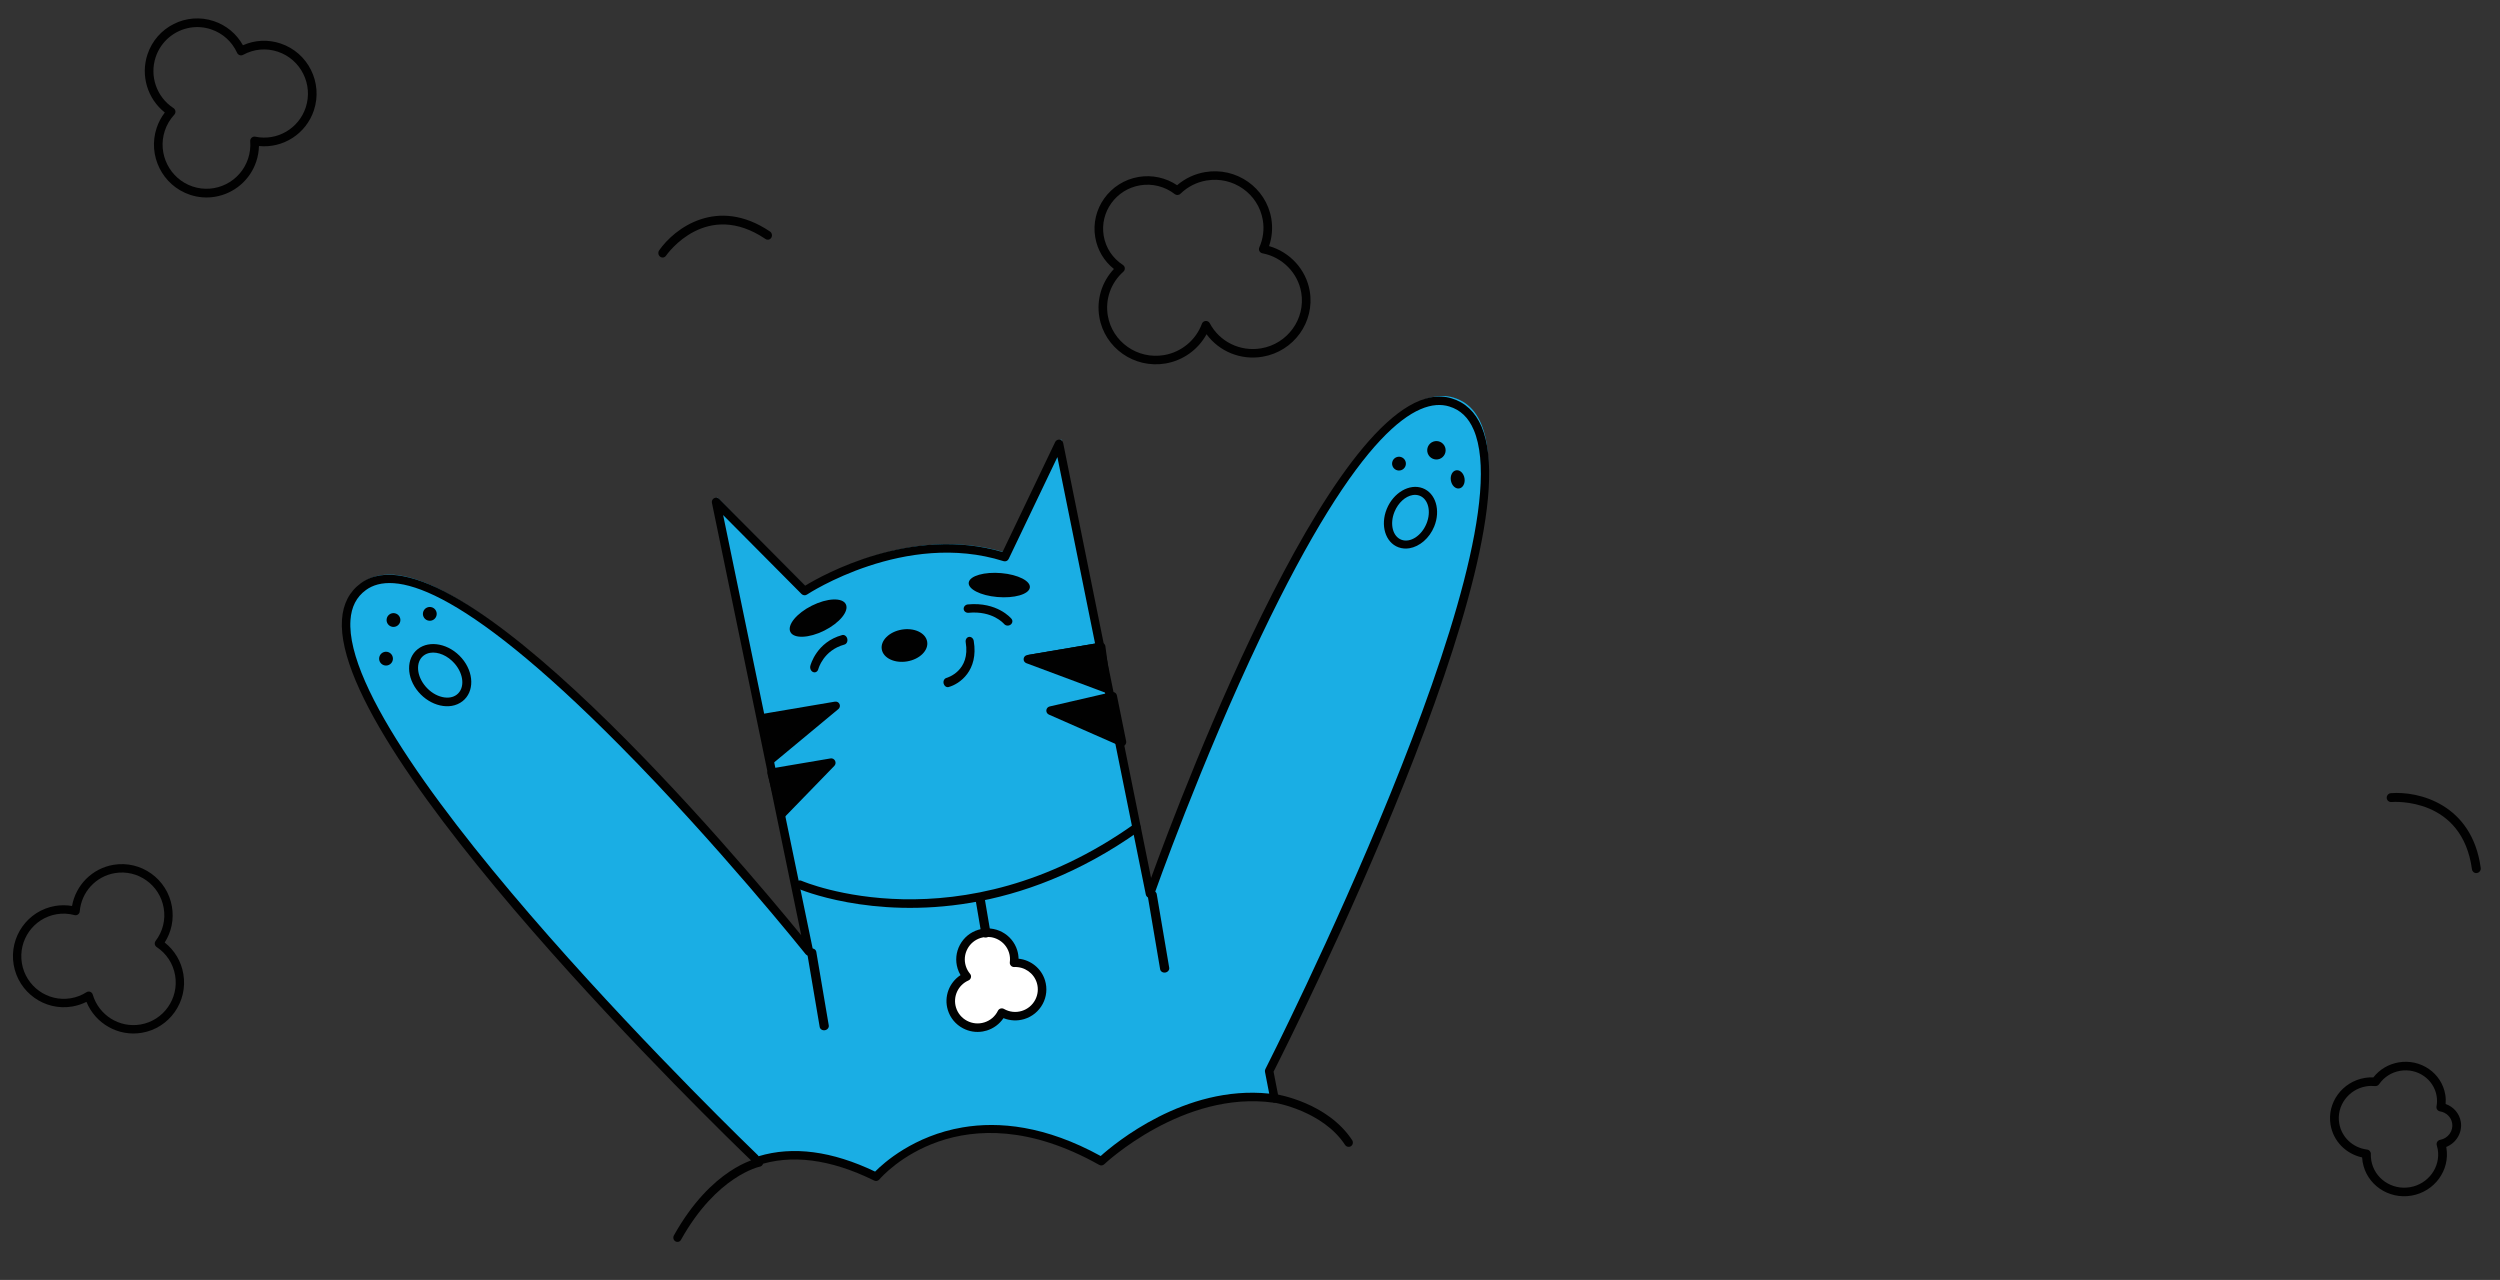 <svg width="543" height="278" viewBox="0 0 543 278" fill="none" xmlns="http://www.w3.org/2000/svg">
<rect x="0" y="0" width="543" height="278" fill="#333333" stroke="none"/>
<path d="M276.306 232.367L277.471 238.366C257.036 235.475 239.737 252.042 239.737 252.042C208.472 234.417 190.647 255.422 190.647 255.422C179.404 249.868 170.776 249.897 164.378 252.115L164.24 251.358C164.24 251.358 53.497 145.059 78.888 126.514C100.092 111.018 176.005 206.232 176.005 206.232L155.736 108.054L175.032 127.519C175.032 127.519 196.573 113.118 218.665 120.124L230.473 95.388L250.321 193.638C250.321 193.638 290.634 78.727 315.761 86.371C345.831 95.517 276.306 232.367 276.306 232.367Z" fill="#1AAEE4"/>
<path d="M239.355 253.121C239.153 253.155 238.937 253.12 238.749 253.015C208.66 236.098 191.688 255.361 190.979 256.188C190.706 256.509 190.248 256.604 189.868 256.416C180.332 251.719 171.763 250.629 164.398 253.178C164.141 253.266 163.864 253.24 163.631 253.106C163.398 252.97 163.236 252.741 163.188 252.477L163.104 252.017C157.08 246.228 72.268 164.166 74.277 134.589C74.509 131.15 75.895 128.485 78.392 126.663C98.088 112.298 160.739 186.877 174.03 203.142L154.629 109.207C154.547 108.808 154.737 108.402 155.098 108.21C155.455 108.019 155.9 108.084 156.188 108.371L174.891 127.203C178.636 124.925 197.976 114.073 217.753 119.894L229.187 96.002C229.356 95.645 229.737 95.436 230.131 95.486C230.525 95.533 230.843 95.829 230.921 96.217L250.016 190.696C256.828 171.951 291.778 79.397 315.291 86.519C318.247 87.417 320.432 89.477 321.785 92.645C333.417 119.887 280.471 225.178 276.618 232.769L277.719 238.421C277.776 238.714 277.688 239.014 277.482 239.231C277.278 239.448 276.98 239.551 276.683 239.508C257.011 236.738 240.007 252.716 239.838 252.879C239.702 253.01 239.533 253.091 239.355 253.121ZM209.096 244.865C216.967 243.531 227.055 244.483 239.07 251.087C242.055 248.405 257.354 235.624 275.671 237.532L274.754 232.81C274.714 232.61 274.742 232.401 274.836 232.219C275.406 231.103 331.57 120.249 320.094 93.367C318.948 90.685 317.204 89.019 314.758 88.279C307.963 86.219 295.351 93.228 273.843 138.306C260.832 165.575 250.745 194.137 250.644 194.423C250.507 194.813 250.123 195.067 249.71 195.036C249.296 195.007 248.952 194.708 248.871 194.302L229.665 99.282L219.082 121.403C218.884 121.817 218.409 122.022 217.971 121.883C196.625 115.135 175.483 129.001 175.274 129.141C174.906 129.387 174.416 129.337 174.104 129.025L157.065 111.871L176.606 206.485C176.691 206.902 176.481 207.322 176.094 207.505C175.708 207.684 175.248 207.576 174.982 207.246C174.796 207.01 155.852 183.355 134.584 161.896C99.43 126.429 85.218 123.971 79.484 128.151C77.419 129.657 76.318 131.805 76.12 134.715C74.138 163.881 163.697 250.035 164.6 250.901C164.672 250.97 164.73 251.045 164.775 251.129C172.234 248.878 180.733 250.002 190.073 254.472C191.864 252.651 198.451 246.669 209.096 244.865Z" fill="#010101"/>
<path d="M179.17 223.765C178.625 223.857 178.118 223.538 178.035 223.05L175.326 207.067C175.244 206.581 175.617 206.11 176.163 206.018C176.708 205.925 177.215 206.245 177.298 206.733L180.007 222.715C180.089 223.202 179.716 223.672 179.17 223.765Z" fill="#010101"/>
<path d="M253.116 211.233C252.572 211.325 252.063 211.006 251.98 210.518L249.272 194.535C249.189 194.049 249.563 193.579 250.108 193.486C250.653 193.394 251.161 193.713 251.243 194.201L253.952 210.184C254.034 210.67 253.659 211.141 253.116 211.233Z" fill="#010101"/>
<path d="M30.811 224.321C25.693 225.188 20.715 222.342 18.78 217.604C17.809 218.092 16.771 218.431 15.683 218.616C9.694 219.63 3.99 215.558 2.969 209.536C1.949 203.515 5.992 197.787 11.981 196.772C13.199 196.566 14.43 196.568 15.645 196.778C16.458 192.227 20.027 188.621 24.629 187.841C30.62 186.826 36.324 190.898 37.345 196.921C37.81 199.664 37.251 202.396 35.773 204.715C37.932 206.418 39.361 208.816 39.825 211.557C40.846 217.579 36.802 223.306 30.811 224.321ZM19.121 215.377C19.279 215.351 19.44 215.364 19.59 215.423C19.858 215.523 20.063 215.744 20.143 216.018C21.463 220.506 25.92 223.301 30.507 222.524C35.511 221.676 38.891 216.893 38.038 211.862C37.606 209.315 36.179 207.123 34.019 205.689C33.809 205.549 33.666 205.33 33.624 205.081C33.582 204.831 33.644 204.577 33.797 204.377C35.364 202.313 35.989 199.772 35.558 197.227C34.705 192.196 29.939 188.793 24.934 189.642C20.806 190.341 17.672 193.762 17.319 197.959C17.297 198.228 17.157 198.472 16.937 198.625C16.718 198.781 16.442 198.831 16.182 198.76C14.894 198.415 13.584 198.351 12.286 198.571C7.282 199.419 3.904 204.202 4.757 209.234C5.609 214.265 10.375 217.668 15.379 216.82C16.602 216.613 17.748 216.17 18.786 215.507C18.89 215.441 19.004 215.397 19.121 215.377Z" fill="#010101"/>
<path d="M46.739 42.732C44.959 43.034 43.084 42.915 41.253 42.301C35.285 40.301 32.038 33.798 34.018 27.803C34.422 26.583 35.018 25.456 35.798 24.44C32.053 21.475 30.504 16.441 32.026 11.834C34.004 5.839 40.472 2.588 46.441 4.587C49.159 5.497 51.373 7.34 52.766 9.83C55.359 8.677 58.232 8.537 60.949 9.447C66.917 11.446 70.164 17.95 68.184 23.944C66.492 29.066 61.492 32.251 56.248 31.717C56.22 32.846 56.027 33.964 55.668 35.054C54.296 39.209 50.765 42.05 46.739 42.732ZM41.266 6.014C37.903 6.584 34.954 8.956 33.807 12.428C32.442 16.561 34.036 21.106 37.678 23.477C37.912 23.63 38.066 23.876 38.101 24.154C38.136 24.429 38.045 24.708 37.859 24.912C36.92 25.928 36.227 27.099 35.799 28.399C34.145 33.406 36.857 38.84 41.843 40.51C46.829 42.178 52.231 39.464 53.886 34.456C54.29 33.23 54.444 31.963 54.344 30.686C54.321 30.39 54.436 30.102 54.657 29.907C54.879 29.712 55.176 29.63 55.467 29.692C60.186 30.666 64.885 27.939 66.403 23.346C68.056 18.338 65.344 12.904 60.358 11.234C57.834 10.387 55.151 10.629 52.8 11.913C52.572 12.037 52.302 12.062 52.056 11.978C51.81 11.897 51.607 11.713 51.499 11.476C50.381 9.03 48.375 7.22 45.852 6.374C44.321 5.861 42.754 5.762 41.266 6.014Z" fill="#010101"/>
<path d="M274.228 77.481C269.493 78.284 264.813 76.351 262.061 72.597C260.246 75.927 256.965 78.302 253.148 78.949C246.36 80.099 239.913 75.576 238.776 68.866C238.13 65.059 239.307 61.235 241.941 58.423C239.775 56.692 238.352 54.283 237.886 51.535C236.841 45.368 241.066 39.488 247.304 38.431C250.224 37.937 253.227 38.593 255.669 40.233C257.399 38.746 259.487 37.764 261.754 37.38C268.541 36.23 274.988 40.753 276.126 47.464C276.467 49.477 276.298 51.526 275.638 53.451C280.195 54.746 283.684 58.553 284.476 63.225C285.612 69.939 281.016 76.331 274.228 77.481ZM261.776 69.724C261.808 69.718 261.837 69.715 261.872 69.713C262.238 69.687 262.589 69.88 262.759 70.205C264.891 74.236 269.374 76.429 273.918 75.659C279.686 74.682 283.596 69.246 282.629 63.54C281.904 59.263 278.517 55.835 274.198 55.017C273.921 54.962 273.68 54.787 273.548 54.539C273.416 54.291 273.408 53.994 273.522 53.737C274.358 51.857 274.621 49.796 274.279 47.779C273.312 42.073 267.829 38.227 262.059 39.205C259.908 39.569 257.948 40.566 256.388 42.088C256.052 42.417 255.521 42.446 255.153 42.158C253.021 40.497 250.272 39.803 247.609 40.255C242.387 41.139 238.851 46.06 239.726 51.223C240.168 53.834 241.649 56.079 243.893 57.544C244.134 57.701 244.288 57.96 244.309 58.247C244.33 58.532 244.216 58.811 244.002 59.003C241.28 61.432 240.014 65.004 240.616 68.554C241.583 74.26 247.065 78.105 252.835 77.127C256.592 76.49 259.743 73.881 261.052 70.324C261.17 70.006 261.45 69.779 261.776 69.724Z" fill="#010101"/>
<path d="M217.575 219.883C218.919 220.648 220.565 220.885 222.162 220.397C225.224 219.459 226.949 216.235 226.014 213.196C225.226 210.634 222.799 209.028 220.223 209.145C220.329 208.351 220.275 207.525 220.023 206.712C219.089 203.674 215.847 201.967 212.783 202.904C209.721 203.842 207.996 207.064 208.932 210.105C209.166 210.864 209.543 211.539 210.024 212.113C207.376 213.278 205.957 216.25 206.823 219.065C207.759 222.104 211.001 223.809 214.065 222.872C215.666 222.383 216.894 221.266 217.575 219.883Z" fill="white"/>
<path d="M213.456 224.04C211.994 224.287 210.499 224.051 209.168 223.352C207.571 222.513 206.4 221.103 205.871 219.387C204.982 216.495 206.153 213.413 208.626 211.796C208.36 211.348 208.149 210.865 207.992 210.358C207.464 208.64 207.641 206.822 208.49 205.231C209.338 203.643 210.758 202.475 212.486 201.949C216.061 200.853 219.848 202.851 220.939 206.396C221.125 206.994 221.221 207.607 221.231 208.227C223.89 208.504 226.175 210.33 226.973 212.929C227.503 214.647 227.324 216.465 226.476 218.054C225.628 219.641 224.207 220.809 222.479 221.339C220.997 221.791 219.389 221.718 217.957 221.143C217.093 222.42 215.808 223.38 214.324 223.834C214.036 223.921 213.747 223.99 213.456 224.04ZM213.66 203.565C213.449 203.6 213.238 203.651 213.03 203.713C211.776 204.098 210.747 204.941 210.13 206.094C209.513 207.247 209.386 208.566 209.769 209.812C209.963 210.44 210.274 211.014 210.697 211.512C210.883 211.736 210.955 212.032 210.886 212.314C210.821 212.597 210.626 212.835 210.357 212.951C208.086 213.951 206.922 216.483 207.648 218.842C208.033 220.087 208.881 221.109 210.038 221.719C211.196 222.326 212.523 222.455 213.78 222.068C215.091 221.666 216.145 220.768 216.75 219.536C216.864 219.304 217.067 219.132 217.315 219.056C217.561 218.981 217.827 219.009 218.052 219.137C219.248 219.818 220.625 219.976 221.937 219.574C224.526 218.782 225.99 216.046 225.198 213.473C224.545 211.354 222.528 209.94 220.294 210.04C220.02 210.051 219.754 209.944 219.57 209.743C219.383 209.543 219.298 209.271 219.332 208.999C219.424 208.299 219.368 207.605 219.164 206.94C218.779 205.692 217.933 204.672 216.775 204.063C215.805 203.555 214.721 203.385 213.66 203.565Z" fill="#010101"/>
<path d="M238.946 139.593L223.171 142.267L240.295 149.507L238.946 139.593Z" fill="#010101"/>
<path d="M240.532 150.482C240.373 150.509 240.207 150.493 240.05 150.435L222.924 144.044C222.533 143.899 222.289 143.51 222.332 143.098C222.372 142.685 222.688 142.349 223.098 142.279L239.019 139.581C239.268 139.539 239.52 139.601 239.725 139.748C239.926 139.894 240.056 140.117 240.091 140.365L241.295 149.453C241.339 149.774 241.209 150.093 240.952 150.293C240.827 150.392 240.684 150.456 240.532 150.482ZM226.776 143.517L239.259 148.178L238.381 141.551L226.776 143.517Z" fill="#010101"/>
<path d="M243.608 161.117L241.627 151.31L228.27 154.399L243.608 161.117Z" fill="#010101"/>
<path d="M243.838 162.092C243.661 162.122 243.478 162.102 243.306 162.025L227.82 155.209C227.451 155.046 227.228 154.664 227.265 154.265C227.302 153.866 227.593 153.535 227.984 153.443L241.466 150.326C241.718 150.265 241.97 150.312 242.182 150.448C242.395 150.584 242.542 150.801 242.592 151.05L244.6 160.986C244.669 161.328 244.542 161.682 244.271 161.9C244.141 162.001 243.993 162.066 243.838 162.092ZM231.141 154.628L242.411 159.591L240.949 152.359L231.141 154.628Z" fill="#010101"/>
<path d="M201.381 139.367C201.704 141.272 199.758 143.192 197.036 143.653C194.314 144.115 191.844 142.943 191.521 141.038C191.198 139.133 193.144 137.213 195.866 136.752C198.588 136.29 201.058 137.46 201.381 139.367Z" fill="#010101"/>
<path d="M205.978 149.238C205.529 149.314 205.084 148.984 204.955 148.467C204.821 147.925 205.093 147.381 205.562 147.249C205.778 147.189 210.803 145.707 209.749 139.487C209.655 138.935 209.968 138.419 210.451 138.337C210.934 138.255 211.4 138.639 211.493 139.192C212.589 145.655 208.416 148.577 206.054 149.219C206.03 149.229 206.003 149.233 205.978 149.238Z" fill="#010101"/>
<path d="M177.047 146.027C176.91 146.05 176.764 146.035 176.619 145.978C176.142 145.782 175.865 145.18 176.004 144.627C176.057 144.417 177.366 139.449 182.91 137.938C183.387 137.799 183.889 138.164 184.028 138.733C184.165 139.304 183.889 139.87 183.411 140.001C178.812 141.256 177.746 145.289 177.739 145.327C177.641 145.715 177.367 145.972 177.047 146.027Z" fill="#010101"/>
<path d="M219.046 135.866C218.692 135.926 218.322 135.81 218.095 135.534C217.98 135.399 215.569 132.616 210.376 133.096C209.826 133.146 209.349 132.781 209.311 132.278C209.271 131.777 209.678 131.324 210.234 131.278C216.58 130.692 219.573 134.255 219.695 134.406C220.023 134.803 219.926 135.377 219.482 135.69C219.351 135.78 219.202 135.84 219.046 135.866Z" fill="#010101"/>
<path d="M223.677 127.659C223.429 129.093 220.261 129.994 216.598 129.67C212.936 129.347 210.168 127.926 210.417 126.493C210.667 125.059 213.837 124.16 217.497 124.482C221.16 124.805 223.928 126.227 223.677 127.659Z" fill="#010101"/>
<path d="M171.672 137.265C172.419 138.761 175.717 138.626 179.042 136.963C182.368 135.299 184.459 132.738 183.714 131.242C182.969 129.744 179.67 129.88 176.344 131.544C173.018 133.207 170.926 135.769 171.672 137.265Z" fill="#010101"/>
<path d="M165.669 156.069L181.444 153.395L167.495 164.888L165.669 156.069Z" fill="#010101"/>
<path d="M167.593 165.885C167.443 165.911 167.285 165.9 167.134 165.848C166.825 165.741 166.598 165.484 166.532 165.168L164.676 156.187C164.625 155.943 164.677 155.689 164.82 155.483C164.963 155.275 165.181 155.137 165.43 155.095L181.349 152.397C181.762 152.327 182.169 152.541 182.344 152.917C182.52 153.293 182.418 153.739 182.098 154.006L168.031 165.685C167.904 165.789 167.752 165.858 167.593 165.885ZM166.681 156.744L168.036 163.291L178.286 154.778L166.681 156.744Z" fill="#010101"/>
<path d="M167.674 167.9L180.492 165.728L169.918 176.648L167.674 167.9Z" fill="#010101"/>
<path d="M170.015 177.646C169.887 177.668 169.75 177.659 169.619 177.621C169.299 177.529 169.051 177.269 168.965 176.936L166.698 168.106C166.633 167.847 166.673 167.572 166.812 167.347C166.95 167.123 167.175 166.97 167.428 166.927L180.403 164.729C180.799 164.662 181.194 164.869 181.379 165.239C181.565 165.609 181.499 166.059 181.217 166.351L170.509 177.38C170.375 177.525 170.202 177.614 170.015 177.646ZM168.738 168.646L170.333 174.858L177.862 167.1L168.738 168.646Z" fill="#010101"/>
<path d="M210.898 196.074C189.098 199.768 173.6 193.121 173.369 193.019C172.904 192.814 172.688 192.263 172.887 191.791C173.087 191.318 173.624 191.101 174.089 191.308C174.428 191.456 208.339 205.946 246.327 179.004C246.744 178.711 247.313 178.815 247.605 179.24C247.896 179.663 247.795 180.245 247.382 180.539C234.392 189.753 221.849 194.218 210.898 196.074Z" fill="#010101"/>
<path d="M214.297 203.612C213.753 203.704 213.244 203.387 213.162 202.901L211.956 195.784C211.874 195.3 212.248 194.831 212.793 194.739C213.338 194.646 213.846 194.964 213.928 195.45L215.134 202.567C215.216 203.051 214.84 203.52 214.297 203.612Z" fill="#010101"/>
<path d="M306.146 119.077C305.33 119.215 304.508 119.156 303.733 118.868C300.894 117.812 299.763 114.074 301.209 110.533C302.656 106.994 306.145 104.973 308.984 106.027C311.824 107.083 312.954 110.822 311.508 114.364C310.454 116.938 308.322 118.708 306.146 119.077ZM306.82 107.53C305.274 107.792 303.698 109.172 302.888 111.157C301.807 113.8 302.486 116.527 304.399 117.239C306.311 117.95 308.748 116.382 309.83 113.739C310.91 111.097 310.23 108.37 308.318 107.656C307.839 107.479 307.332 107.444 306.82 107.53ZM310.667 114.049L310.675 114.048L310.667 114.049Z" fill="#010101"/>
<path d="M315.218 104.724C315.549 105.769 316.44 106.346 317.209 106.01C317.978 105.677 318.335 104.558 318.004 103.513C317.673 102.466 316.782 101.891 316.013 102.225C315.244 102.562 314.887 103.679 315.218 104.724Z" fill="#010101"/>
<path d="M310.113 98.49C310.494 99.526 311.642 100.059 312.679 99.678C313.716 99.298 314.247 98.151 313.869 97.114C313.487 96.076 312.342 95.544 311.303 95.923C310.266 96.304 309.732 97.451 310.113 98.49Z" fill="#010101"/>
<path d="M302.452 101.217C302.738 101.995 303.599 102.394 304.376 102.108C305.154 101.823 305.554 100.962 305.269 100.185C304.983 99.406 304.124 99.008 303.344 99.292C302.567 99.578 302.167 100.439 302.452 101.217Z" fill="#010101"/>
<path d="M98.132 153.315C97.334 153.45 96.473 153.42 95.585 153.218C93.838 152.819 92.178 151.789 90.913 150.314C88.234 147.193 88.16 143.004 90.751 140.976C93.341 138.951 97.624 139.839 100.304 142.96C102.983 146.081 103.057 150.27 100.466 152.299C99.794 152.826 98.998 153.168 98.132 153.315ZM93.419 141.793C92.887 141.884 92.398 142.087 91.984 142.413C90.239 143.78 90.447 146.785 92.445 149.115C93.447 150.281 94.736 151.092 96.074 151.397C97.31 151.679 98.431 151.489 99.235 150.859C100.98 149.494 100.772 146.486 98.773 144.156C97.25 142.384 95.119 141.505 93.419 141.793Z" fill="#010101"/>
<path d="M93.113 134.812C93.93 134.945 94.701 134.391 94.834 133.574C94.967 132.755 94.411 131.985 93.594 131.852C92.777 131.719 92.006 132.275 91.873 133.092C91.74 133.909 92.296 134.681 93.113 134.812Z" fill="#010101"/>
<path d="M85.225 136.149C86.042 136.282 86.813 135.726 86.946 134.909C87.079 134.093 86.523 133.321 85.706 133.188C84.89 133.055 84.119 133.613 83.986 134.428C83.853 135.247 84.409 136.018 85.225 136.149Z" fill="#010101"/>
<path d="M83.605 144.538C84.423 144.671 85.192 144.115 85.325 143.299C85.458 142.481 84.904 141.71 84.085 141.577C83.267 141.445 82.5 142 82.365 142.818C82.231 143.635 82.787 144.407 83.605 144.538Z" fill="#010101"/>
<path d="M166.915 52.055C166.702 52.091 166.473 52.047 166.272 51.912C153.436 43.264 144.999 55.047 144.647 55.553C144.35 55.98 143.778 56.063 143.369 55.74C142.961 55.416 142.871 54.809 143.166 54.383C146.489 49.592 155.793 42.573 167.235 50.279C167.666 50.569 167.798 51.17 167.534 51.62C167.39 51.863 167.161 52.013 166.915 52.055Z" fill="#010101"/>
<path d="M537.239 189.414C537.066 189.27 536.943 189.062 536.912 188.818C534.789 173.158 520.035 174.149 519.408 174.197C518.879 174.239 518.427 173.845 518.396 173.314C518.365 172.785 518.768 172.322 519.295 172.279C525.221 171.792 536.921 174.561 538.815 188.517C538.886 189.044 538.518 189.537 537.995 189.618C537.71 189.665 537.441 189.583 537.239 189.414Z" fill="#010101"/>
<path d="M523.758 259.693C518.743 260.543 513.99 257.259 513.161 252.368C513.106 252.046 513.07 251.72 513.049 251.391C509.51 250.621 506.802 247.861 506.2 244.305C505.389 239.523 508.72 234.955 513.628 234.123C514.235 234.02 514.862 233.98 515.497 234.005C516.859 232.269 518.794 231.121 521.007 230.746C525.787 229.936 530.32 233.067 531.11 237.729C531.225 238.405 531.252 239.095 531.193 239.787C532.905 240.383 534.182 241.842 534.486 243.636C534.882 245.975 533.507 248.251 531.321 249.119C531.332 249.176 531.344 249.23 531.353 249.287C532.182 254.176 528.774 258.843 523.758 259.693ZM513.938 235.955C510.067 236.611 507.441 240.213 508.08 243.985C508.592 247.003 511.021 249.293 514.124 249.684C514.608 249.746 514.963 250.153 514.947 250.632C514.931 251.111 514.963 251.585 515.042 252.05C515.699 255.929 519.469 258.536 523.449 257.861C527.429 257.187 530.134 253.485 529.476 249.604C529.426 249.311 529.351 249.03 529.268 248.752C529.192 248.501 529.229 248.226 529.373 248.003C529.516 247.778 529.748 247.62 530.012 247.57C531.729 247.252 532.894 245.63 532.61 243.954C532.388 242.64 531.332 241.613 529.986 241.396C529.736 241.356 529.515 241.221 529.368 241.019C529.222 240.818 529.166 240.565 529.211 240.324C529.354 239.553 529.36 238.788 529.235 238.047C528.616 234.396 525.065 231.944 521.323 232.578C519.446 232.896 517.823 233.928 516.749 235.482C516.552 235.771 516.211 235.929 515.859 235.896C515.201 235.832 514.555 235.85 513.938 235.955Z" fill="#010101"/>
<path d="M147.29 269.738C147.091 269.771 146.881 269.734 146.693 269.62C146.266 269.356 146.122 268.789 146.366 268.349C154.572 253.63 164.3 251.648 164.711 251.572C165.195 251.477 165.658 251.815 165.753 252.32C165.846 252.821 165.532 253.304 165.053 253.394C164.923 253.42 155.659 255.388 147.908 269.294C147.769 269.542 147.54 269.695 147.29 269.738Z" fill="#010101"/>
<path d="M293.079 249.088C292.73 249.147 292.361 248.999 292.151 248.678C287.283 241.248 276.91 239.517 276.807 239.499C276.301 239.421 275.952 238.938 276.03 238.43C276.108 237.917 276.579 237.566 277.082 237.649C277.539 237.719 288.363 239.512 293.691 247.647C293.975 248.079 293.859 248.659 293.433 248.947C293.324 249.02 293.203 249.067 293.079 249.088Z" fill="#010101"/>
</svg>
